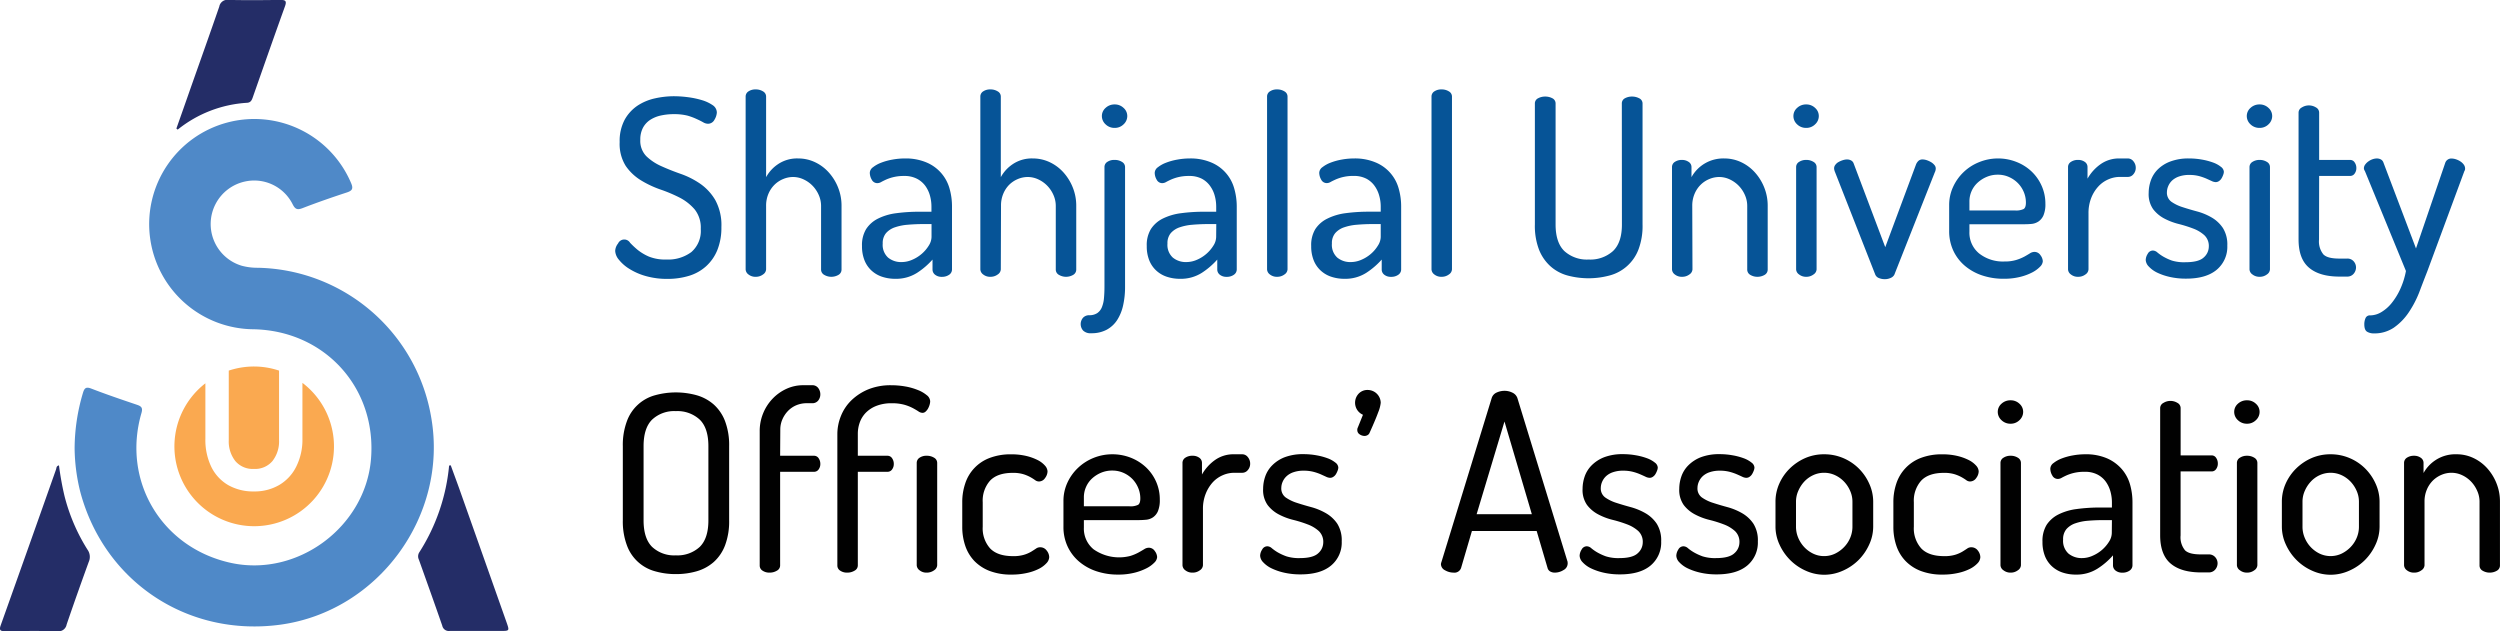 <svg id="Layer_1" data-name="Layer 1" xmlns="http://www.w3.org/2000/svg" viewBox="0 0 609.48 153.85"><path d="M-4.42,452.14a47.85,47.85,0,0,1,2.05-13.6c.35-1.16.78-1.47,2-1,3.68,1.42,7.41,2.69,11.15,3.95,1.09.37,1.46.76,1.1,2-4.85,16.65,5,33,22,36.59,16.11,3.38,32.49-8.77,33.94-25.19,1.53-17.41-11.19-31.51-28.71-31.81A25.63,25.63,0,1,1,63,387.48c.56,1.33.26,1.82-1.05,2.25-3.64,1.19-7.26,2.45-10.83,3.83-1.3.5-1.8.22-2.41-1a10.48,10.48,0,0,0-11.49-5.52,10.61,10.61,0,0,0-.92,20.55,14.72,14.72,0,0,0,4,.5,43.76,43.76,0,0,1,42.25,36.68c4.06,23.8-12.89,47-36.73,50.32-22.6,3.11-43-10.4-48.86-32.37A45.47,45.47,0,0,1-4.42,452.14Z" transform="translate(22.61 -342.81)" style="fill:#4f89c8"/><path d="M87.28,456.25c.66,1.83,1.34,3.65,2,5.48q5.8,16.38,11.6,32.79c.74,2.11.74,2.11-1.49,2.11-4.11,0-8.23,0-12.34,0a1.63,1.63,0,0,1-1.84-1.28c-1.86-5.37-3.78-10.72-5.69-16.08a1.84,1.84,0,0,1,.06-1.76,47.48,47.48,0,0,0,7.3-21.2Z" transform="translate(22.61 -342.81)" style="fill:#242d67"/><path d="M-8.23,456.27a70.75,70.75,0,0,0,1.33,7.4,45.41,45.41,0,0,0,5.62,13.14,3,3,0,0,1,.3,3c-1.84,5.07-3.65,10.16-5.39,15.27a2,2,0,0,1-2.32,1.61c-4.22-.09-8.44-.06-12.67,0-1.13,0-1.52-.21-1.08-1.43q6.78-19,13.49-38C-8.83,456.87-8.88,456.4-8.23,456.27Z" transform="translate(22.61 -342.81)" style="fill:#242d67"/><path d="M20.39,374.15q1.77-5,3.52-10c2.32-6.58,4.67-13.15,6.94-19.74a2,2,0,0,1,2.3-1.62c4.16.09,8.33.06,12.5,0,1.26,0,1.72.16,1.21,1.57-2.67,7.41-5.27,14.85-7.88,22.28-.24.68-.53,1.18-1.37,1.23a29.82,29.82,0,0,0-16.9,6.54Z" transform="translate(22.61 -342.81)" style="fill:#242d67"/><path d="M33.16,450.11a7.77,7.77,0,0,0,1.59,5.09,5.56,5.56,0,0,0,4.54,1.93,5.54,5.54,0,0,0,4.53-1.93,7.77,7.77,0,0,0,1.6-5.09V433.16a19.33,19.33,0,0,0-6.06-1,19.55,19.55,0,0,0-6.2,1Z" transform="translate(22.61 -342.81)" style="fill:#faa950"/><path d="M51.12,436.15v13.62a14.66,14.66,0,0,1-1.45,6.68A10.67,10.67,0,0,1,45.54,461a11.83,11.83,0,0,1-6.25,1.62,12.31,12.31,0,0,1-6.24-1.53,10.43,10.43,0,0,1-4.13-4.43,15.08,15.08,0,0,1-1.46-6.85V436.26a19.45,19.45,0,1,0,23.66-.11Z" transform="translate(22.61 -342.81)" style="fill:#faa950"/><path d="M139.88,406.08a9.45,9.45,0,0,0,6.07-1.83,6.8,6.8,0,0,0,2.28-5.62,7.12,7.12,0,0,0-1.47-4.75,12.16,12.16,0,0,0-3.67-2.89,36.29,36.29,0,0,0-4.75-2,24.61,24.61,0,0,1-4.74-2.25,12.22,12.22,0,0,1-3.67-3.49,10.08,10.08,0,0,1-1.47-5.8,11,11,0,0,1,1.23-5.47,9.93,9.93,0,0,1,3.15-3.43,12.7,12.7,0,0,1,4.27-1.77,21.48,21.48,0,0,1,4.57-.51,26.86,26.86,0,0,1,3.46.24,20.66,20.66,0,0,1,3.39.72,9.24,9.24,0,0,1,2.62,1.23,2.18,2.18,0,0,1,1,1.78,3.74,3.74,0,0,1-.57,1.74,1.77,1.77,0,0,1-1.6,1,2.38,2.38,0,0,1-1.17-.36q-.63-.36-1.56-.78A15,15,0,0,0,145,371a13.27,13.27,0,0,0-3.34-.36,14.52,14.52,0,0,0-3.16.33,7.86,7.86,0,0,0-2.58,1.05,5.28,5.28,0,0,0-1.77,1.92,6.1,6.1,0,0,0-.66,2.95,5.33,5.33,0,0,0,1.47,4,12.56,12.56,0,0,0,3.66,2.43q2.21,1,4.75,1.89a20.22,20.22,0,0,1,4.75,2.41,12.6,12.6,0,0,1,3.67,4,12.75,12.75,0,0,1,1.47,6.56,14.59,14.59,0,0,1-1,5.62,10.77,10.77,0,0,1-2.74,3.93,10.93,10.93,0,0,1-4.14,2.32,17.75,17.75,0,0,1-5.29.75,18.77,18.77,0,0,1-5.26-.69,15.18,15.18,0,0,1-4-1.75,9.83,9.83,0,0,1-2.55-2.22,3.65,3.65,0,0,1-.91-2.13,3.06,3.06,0,0,1,.7-1.84A1.66,1.66,0,0,1,131,402a20.83,20.83,0,0,0,1.8,1.69,11.92,11.92,0,0,0,2.8,1.68A10.68,10.68,0,0,0,139.88,406.08Z" transform="translate(22.61 -342.81)" style="fill:#065497"/><path d="M164.16,408.48a1.58,1.58,0,0,1-.75,1.24,2.89,2.89,0,0,1-1.78.57,2.69,2.69,0,0,1-1.77-.57,1.61,1.61,0,0,1-.69-1.24V366.35a1.47,1.47,0,0,1,.69-1.26,3,3,0,0,1,1.77-.48,3.27,3.27,0,0,1,1.78.48,1.44,1.44,0,0,1,.75,1.26V386a9,9,0,0,1,2.88-3.15,8.3,8.3,0,0,1,4.93-1.41,9.54,9.54,0,0,1,4.09.9,10.51,10.51,0,0,1,3.36,2.49,12.18,12.18,0,0,1,2.29,3.7,11.86,11.86,0,0,1,.84,4.45v15.5a1.48,1.48,0,0,1-.78,1.36,3.43,3.43,0,0,1-1.75.45,3.36,3.36,0,0,1-1.65-.45,1.47,1.47,0,0,1-.81-1.36V393a6.54,6.54,0,0,0-.54-2.59,7.68,7.68,0,0,0-1.47-2.25,7.3,7.3,0,0,0-2.2-1.59,6.08,6.08,0,0,0-2.64-.61,6.21,6.21,0,0,0-2.37.49,6.53,6.53,0,0,0-2.11,1.38,6.79,6.79,0,0,0-1.5,2.22,7.39,7.39,0,0,0-.57,3Z" transform="translate(22.61 -342.81)" style="fill:#065497"/><path d="M198,381.44a12.92,12.92,0,0,1,5.32,1,9.71,9.71,0,0,1,5.56,6.34,15.72,15.72,0,0,1,.6,4.33v15.38a1.55,1.55,0,0,1-.69,1.3,3,3,0,0,1-1.78.51,2.54,2.54,0,0,1-1.65-.51,1.6,1.6,0,0,1-.63-1.3v-2.4a18.1,18.1,0,0,1-3.79,3.25,9.5,9.5,0,0,1-5.29,1.44,10.09,10.09,0,0,1-3.15-.48,7.09,7.09,0,0,1-2.59-1.48,6.81,6.81,0,0,1-1.74-2.49,9.12,9.12,0,0,1-.63-3.55,7.49,7.49,0,0,1,1-4.11,7.3,7.3,0,0,1,2.89-2.56,13.8,13.8,0,0,1,4.44-1.32,41.69,41.69,0,0,1,5.71-.36h2.89v-1.26a10.07,10.07,0,0,0-.36-2.65,7.38,7.38,0,0,0-1.14-2.4,5.9,5.9,0,0,0-2.05-1.74,6.52,6.52,0,0,0-3.06-.67,10.56,10.56,0,0,0-4.45.88q-.72.33-1.2.6a1.88,1.88,0,0,1-.9.27,1.51,1.51,0,0,1-1.39-.84,3.4,3.4,0,0,1-.48-1.69,1.76,1.76,0,0,1,.78-1.35,7.64,7.64,0,0,1,2-1.11,14.64,14.64,0,0,1,2.73-.75A16.93,16.93,0,0,1,198,381.44Zm6.49,16h-2.11c-1.28,0-2.51.06-3.69.16a12.56,12.56,0,0,0-3.13.63,5,5,0,0,0-2.16,1.41,3.75,3.75,0,0,0-.81,2.55,4.17,4.17,0,0,0,1.32,3.43,5,5,0,0,0,3.31,1.08,6.48,6.48,0,0,0,2.58-.57,8.75,8.75,0,0,0,2.34-1.47,8.55,8.55,0,0,0,1.69-2,4,4,0,0,0,.66-2.1Z" transform="translate(22.61 -342.81)" style="fill:#065497"/><path d="M221.38,408.48a1.58,1.58,0,0,1-.75,1.24,2.89,2.89,0,0,1-1.78.57,2.69,2.69,0,0,1-1.77-.57,1.61,1.61,0,0,1-.69-1.24V366.35a1.47,1.47,0,0,1,.69-1.26,3,3,0,0,1,1.77-.48,3.27,3.27,0,0,1,1.78.48,1.44,1.44,0,0,1,.75,1.26V386a9,9,0,0,1,2.88-3.15,8.3,8.3,0,0,1,4.93-1.41,9.57,9.57,0,0,1,4.09.9,10.51,10.51,0,0,1,3.36,2.49,12.38,12.38,0,0,1,2.29,3.7,11.86,11.86,0,0,1,.84,4.45v15.5a1.48,1.48,0,0,1-.78,1.36,3.46,3.46,0,0,1-1.75.45,3.36,3.36,0,0,1-1.65-.45,1.47,1.47,0,0,1-.81-1.36V393a6.54,6.54,0,0,0-.54-2.59,7.68,7.68,0,0,0-1.47-2.25,7.3,7.3,0,0,0-2.2-1.59,6.08,6.08,0,0,0-2.64-.61,6.3,6.3,0,0,0-2.38.49,6.6,6.6,0,0,0-2.1,1.38A6.79,6.79,0,0,0,222,390a7.39,7.39,0,0,0-.57,3Z" transform="translate(22.61 -342.81)" style="fill:#065497"/><path d="M249.15,381.8a3.21,3.21,0,0,1,1.77.48,1.44,1.44,0,0,1,.75,1.26v29.15a20.43,20.43,0,0,1-.48,4.6,11,11,0,0,1-1.47,3.58,7,7,0,0,1-2.56,2.34,7.74,7.74,0,0,1-3.72.84,2.56,2.56,0,0,1-2-.66,2.38,2.38,0,0,1,0-3.13,2,2,0,0,1,1.44-.6,3.53,3.53,0,0,0,2-.51,3.17,3.17,0,0,0,1.14-1.44,7.56,7.56,0,0,0,.51-2.22c.08-.87.12-1.8.12-2.8V383.54a1.47,1.47,0,0,1,.69-1.26A3,3,0,0,1,249.15,381.8Zm0-13.53a3.06,3.06,0,0,1,2.16.85,2.62,2.62,0,0,1,.9,2,2.72,2.72,0,0,1-.9,2,3,3,0,0,1-2.16.87,3.08,3.08,0,0,1-2.23-.87,2.72,2.72,0,0,1-.9-2,2.62,2.62,0,0,1,.9-2A3.15,3.15,0,0,1,249.15,368.27Z" transform="translate(22.61 -342.81)" style="fill:#065497"/><path d="M267.42,381.44a12.84,12.84,0,0,1,5.31,1,9.64,9.64,0,0,1,5.56,6.34,15.73,15.73,0,0,1,.61,4.33v15.38a1.56,1.56,0,0,1-.7,1.3,2.9,2.9,0,0,1-1.77.51,2.54,2.54,0,0,1-1.65-.51,1.6,1.6,0,0,1-.63-1.3v-2.4a18.35,18.35,0,0,1-3.79,3.25,9.5,9.5,0,0,1-5.29,1.44,10.09,10.09,0,0,1-3.15-.48,7,7,0,0,1-2.59-1.48,6.81,6.81,0,0,1-1.74-2.49,9.12,9.12,0,0,1-.63-3.55,7.49,7.49,0,0,1,1-4.11,7.34,7.34,0,0,1,2.88-2.56,13.94,13.94,0,0,1,4.45-1.32,41.58,41.58,0,0,1,5.71-.36h2.89v-1.26a10.07,10.07,0,0,0-.36-2.65,7.2,7.2,0,0,0-1.15-2.4,5.77,5.77,0,0,0-2-1.74,6.52,6.52,0,0,0-3.06-.67,10.56,10.56,0,0,0-4.45.88q-.72.33-1.2.6a1.92,1.92,0,0,1-.91.27,1.51,1.51,0,0,1-1.38-.84,3.4,3.4,0,0,1-.48-1.69,1.76,1.76,0,0,1,.78-1.35,7.48,7.48,0,0,1,2-1.11,14.64,14.64,0,0,1,2.73-.75A16.93,16.93,0,0,1,267.42,381.44Zm6.49,16H271.8c-1.28,0-2.51.06-3.69.16a12.46,12.46,0,0,0-3.13.63,5,5,0,0,0-2.16,1.41,3.75,3.75,0,0,0-.81,2.55,4.17,4.17,0,0,0,1.32,3.43,5,5,0,0,0,3.3,1.08,6.49,6.49,0,0,0,2.59-.57,8.82,8.82,0,0,0,4-3.46,4,4,0,0,0,.66-2.1Z" transform="translate(22.61 -342.81)" style="fill:#065497"/><path d="M288.75,364.61a3.27,3.27,0,0,1,1.78.48,1.44,1.44,0,0,1,.75,1.26v42.13a1.58,1.58,0,0,1-.75,1.24,2.89,2.89,0,0,1-1.78.57,2.69,2.69,0,0,1-1.77-.57,1.61,1.61,0,0,1-.69-1.24V366.35a1.47,1.47,0,0,1,.69-1.26A3,3,0,0,1,288.75,364.61Z" transform="translate(22.61 -342.81)" style="fill:#065497"/><path d="M307.5,381.44a12.86,12.86,0,0,1,5.32,1,9.64,9.64,0,0,1,5.56,6.34,15.72,15.72,0,0,1,.6,4.33v15.38a1.55,1.55,0,0,1-.69,1.3,2.9,2.9,0,0,1-1.77.51,2.54,2.54,0,0,1-1.65-.51,1.6,1.6,0,0,1-.63-1.3v-2.4a18.35,18.35,0,0,1-3.79,3.25,9.5,9.5,0,0,1-5.29,1.44,10.09,10.09,0,0,1-3.15-.48,7,7,0,0,1-2.59-1.48,6.81,6.81,0,0,1-1.74-2.49,9.12,9.12,0,0,1-.63-3.55,7.49,7.49,0,0,1,1-4.11A7.34,7.34,0,0,1,301,396.1a13.94,13.94,0,0,1,4.45-1.32,41.58,41.58,0,0,1,5.71-.36H314v-1.26a9.68,9.68,0,0,0-.37-2.65,7.38,7.38,0,0,0-1.14-2.4,5.77,5.77,0,0,0-2-1.74,6.54,6.54,0,0,0-3.07-.67,10.56,10.56,0,0,0-4.44.88c-.48.22-.89.42-1.21.6a1.85,1.85,0,0,1-.9.27,1.51,1.51,0,0,1-1.38-.84,3.4,3.4,0,0,1-.48-1.69,1.76,1.76,0,0,1,.78-1.35,7.48,7.48,0,0,1,2-1.11,14.64,14.64,0,0,1,2.73-.75A16.9,16.9,0,0,1,307.5,381.44Zm6.5,16h-2.11c-1.28,0-2.51.06-3.69.16a12.46,12.46,0,0,0-3.13.63,5,5,0,0,0-2.16,1.41,3.75,3.75,0,0,0-.81,2.55,4.17,4.17,0,0,0,1.32,3.43,5,5,0,0,0,3.3,1.08,6.53,6.53,0,0,0,2.59-.57,8.75,8.75,0,0,0,2.34-1.47,8.51,8.51,0,0,0,1.68-2,4,4,0,0,0,.67-2.1Z" transform="translate(22.61 -342.81)" style="fill:#065497"/><path d="M328.84,364.61a3.27,3.27,0,0,1,1.78.48,1.44,1.44,0,0,1,.75,1.26v42.13a1.58,1.58,0,0,1-.75,1.24,2.89,2.89,0,0,1-1.78.57,2.69,2.69,0,0,1-1.77-.57,1.61,1.61,0,0,1-.69-1.24V366.35a1.47,1.47,0,0,1,.69-1.26A3,3,0,0,1,328.84,364.61Z" transform="translate(22.61 -342.81)" style="fill:#065497"/><path d="M372.78,368.09a1.41,1.41,0,0,1,.75-1.32,3.56,3.56,0,0,1,1.77-.42,3.66,3.66,0,0,1,1.71.42,1.4,1.4,0,0,1,.82,1.32v29.45a16.19,16.19,0,0,1-1,6.11,10.34,10.34,0,0,1-7,6.31,19.71,19.71,0,0,1-10.34,0,10.31,10.31,0,0,1-4.14-2.26,10.76,10.76,0,0,1-2.77-4.05,16.2,16.2,0,0,1-1-6.11V368.09a1.4,1.4,0,0,1,.78-1.32,3.61,3.61,0,0,1,1.74-.42,3.65,3.65,0,0,1,1.75.42,1.4,1.4,0,0,1,.78,1.32v29.45c0,2.93.71,5.08,2.13,6.47a8.15,8.15,0,0,0,5.92,2.07,8.24,8.24,0,0,0,5.95-2.07c1.45-1.39,2.17-3.54,2.17-6.47Z" transform="translate(22.61 -342.81)" style="fill:#065497"/><path d="M390,408.48a1.58,1.58,0,0,1-.75,1.24,2.87,2.87,0,0,1-1.78.57,2.69,2.69,0,0,1-1.77-.57,1.61,1.61,0,0,1-.69-1.24V383.54a1.47,1.47,0,0,1,.69-1.26,3,3,0,0,1,1.77-.48,2.77,2.77,0,0,1,1.6.48,1.47,1.47,0,0,1,.69,1.26V386a8.84,8.84,0,0,1,8-4.56,9.57,9.57,0,0,1,4.09.9,10.51,10.51,0,0,1,3.36,2.49,12.18,12.18,0,0,1,2.29,3.7,11.86,11.86,0,0,1,.84,4.45v15.5a1.48,1.48,0,0,1-.78,1.36,3.43,3.43,0,0,1-1.75.45,3.31,3.31,0,0,1-1.68-.45,1.48,1.48,0,0,1-.78-1.36V393a6.54,6.54,0,0,0-.54-2.59,7.68,7.68,0,0,0-1.47-2.25,7.42,7.42,0,0,0-2.2-1.59,6.08,6.08,0,0,0-2.64-.61,6.21,6.21,0,0,0-2.37.49,6.53,6.53,0,0,0-2.11,1.38,6.79,6.79,0,0,0-1.5,2.22,7.39,7.39,0,0,0-.57,3Z" transform="translate(22.61 -342.81)" style="fill:#065497"/><path d="M417.73,368.27a3.07,3.07,0,0,1,2.17.85,2.62,2.62,0,0,1,.9,2,2.72,2.72,0,0,1-.9,2,3,3,0,0,1-2.17.87,3.07,3.07,0,0,1-2.22-.87,2.72,2.72,0,0,1-.9-2,2.62,2.62,0,0,1,.9-2A3.14,3.14,0,0,1,417.73,368.27Zm0,13.53a3.22,3.22,0,0,1,1.78.48,1.44,1.44,0,0,1,.75,1.26v24.94a1.58,1.58,0,0,1-.75,1.24,2.85,2.85,0,0,1-1.78.57,2.72,2.72,0,0,1-1.74-.57,1.59,1.59,0,0,1-.72-1.24V383.54a1.46,1.46,0,0,1,.72-1.26A3.06,3.06,0,0,1,417.73,381.8Z" transform="translate(22.61 -342.81)" style="fill:#065497"/><path d="M424.77,384.8a3,3,0,0,1-.15-.42,1.9,1.9,0,0,1-.09-.54,1.37,1.37,0,0,1,.3-.84,2.37,2.37,0,0,1,.78-.69,5.53,5.53,0,0,1,1.05-.45,3.51,3.51,0,0,1,1-.18,2.07,2.07,0,0,1,1,.24,1.31,1.31,0,0,1,.63.72L437,403.07l7.51-20.19a2.58,2.58,0,0,1,.6-.87,1.46,1.46,0,0,1,1-.33,3.48,3.48,0,0,1,1,.18,5.53,5.53,0,0,1,1,.45,3.1,3.1,0,0,1,.84.69,1.3,1.3,0,0,1,.36.84,2.13,2.13,0,0,1-.24,1l-9.86,24.95a1.77,1.77,0,0,1-.9.78,3.3,3.3,0,0,1-1.38.3,3.71,3.71,0,0,1-1.47-.27,1.57,1.57,0,0,1-.88-.81Z" transform="translate(22.61 -342.81)" style="fill:#065497"/><path d="M464.49,381.44a12.08,12.08,0,0,1,4.39.81,11.38,11.38,0,0,1,3.7,2.28,10.9,10.9,0,0,1,2.52,3.52,10.59,10.59,0,0,1,.94,4.45,6.9,6.9,0,0,1-.46,2.79,3.51,3.51,0,0,1-1.2,1.5,3.7,3.7,0,0,1-1.71.61c-.64.06-1.3.08-2,.08H457.52v1.81a6.51,6.51,0,0,0,2.38,5.32,9.37,9.37,0,0,0,6.16,1.95,9.48,9.48,0,0,0,2.82-.36,11,11,0,0,0,2-.81q.81-.45,1.38-.81a2.08,2.08,0,0,1,1.11-.36,1.73,1.73,0,0,1,1.47.81,2.63,2.63,0,0,1,.57,1.47,2.06,2.06,0,0,1-.66,1.32,7.34,7.34,0,0,1-1.89,1.39,13.21,13.21,0,0,1-3,1.11,16,16,0,0,1-3.93.45,16.37,16.37,0,0,1-5.38-.84,12.74,12.74,0,0,1-4.21-2.38,10.8,10.8,0,0,1-2.76-3.66,11.26,11.26,0,0,1-1-4.78V392.8a10.51,10.51,0,0,1,.93-4.36,11.73,11.73,0,0,1,6.38-6.1A12.11,12.11,0,0,1,464.49,381.44Zm4.15,12.68a4.24,4.24,0,0,0,2.11-.36q.54-.36.54-1.56a6.61,6.61,0,0,0-.51-2.56,6.87,6.87,0,0,0-1.42-2.16,7,7,0,0,0-2.16-1.5,6.47,6.47,0,0,0-2.76-.58,6.74,6.74,0,0,0-2.68.52,7.53,7.53,0,0,0-2.19,1.38,6.18,6.18,0,0,0-2.05,4.66v2.16Z" transform="translate(22.61 -342.81)" style="fill:#065497"/><path d="M494.19,385.94a7,7,0,0,0-2.83.61,7.15,7.15,0,0,0-2.43,1.74,8.84,8.84,0,0,0-1.72,2.79,10,10,0,0,0-.66,3.7v13.7a1.58,1.58,0,0,1-.75,1.24,2.84,2.84,0,0,1-1.77.57,2.67,2.67,0,0,1-1.77-.57,1.6,1.6,0,0,1-.7-1.24V383.54a1.46,1.46,0,0,1,.7-1.26,3,3,0,0,1,1.77-.48,2.68,2.68,0,0,1,1.62.48,1.49,1.49,0,0,1,.66,1.26v2.83a10.72,10.72,0,0,1,3-3.4,7.75,7.75,0,0,1,4.84-1.53h2a1.7,1.7,0,0,1,1.35.69,2.42,2.42,0,0,1,.57,1.59,2.31,2.31,0,0,1-.57,1.56,1.7,1.7,0,0,1-1.35.66Z" transform="translate(22.61 -342.81)" style="fill:#065497"/><path d="M510.17,406.74c2.17,0,3.66-.39,4.48-1.17a3.54,3.54,0,0,0,1.23-2.62,3.59,3.59,0,0,0-1.08-2.79,8.51,8.51,0,0,0-2.7-1.62,31.63,31.63,0,0,0-3.55-1.12,15.54,15.54,0,0,1-3.55-1.35,8.3,8.3,0,0,1-2.7-2.28,6.36,6.36,0,0,1-1.08-3.94,9.27,9.27,0,0,1,.51-3,7.16,7.16,0,0,1,1.68-2.71,8.62,8.62,0,0,1,3.07-1.95,12.48,12.48,0,0,1,4.6-.75,17.75,17.75,0,0,1,3.09.27,15.79,15.79,0,0,1,2.74.72,6.62,6.62,0,0,1,1.92,1.05,1.64,1.64,0,0,1,.72,1.2,2.2,2.2,0,0,1-.15.72,5,5,0,0,1-.39.85,2.09,2.09,0,0,1-.63.69,1.4,1.4,0,0,1-.81.27,2.46,2.46,0,0,1-1-.27l-1.32-.6a13.39,13.39,0,0,0-1.77-.61,9.2,9.2,0,0,0-2.35-.27,7.35,7.35,0,0,0-2.55.39,4.75,4.75,0,0,0-1.68,1,4.1,4.1,0,0,0-.93,1.38,3.81,3.81,0,0,0-.3,1.41,2.72,2.72,0,0,0,1.08,2.35,9.92,9.92,0,0,0,2.73,1.32c1.1.36,2.29.71,3.55,1.05a14.53,14.53,0,0,1,3.54,1.47,8.29,8.29,0,0,1,2.74,2.56,7.53,7.53,0,0,1,1.08,4.29,7.27,7.27,0,0,1-2.58,5.89c-1.73,1.45-4.21,2.17-7.46,2.17a17.43,17.43,0,0,1-4-.42,14.3,14.3,0,0,1-3.13-1.08,6.89,6.89,0,0,1-2-1.48,2.43,2.43,0,0,1-.72-1.59,2.94,2.94,0,0,1,.48-1.47,1.43,1.43,0,0,1,1.26-.81,1.69,1.69,0,0,1,1.08.45,10.62,10.62,0,0,0,1.41,1,12.48,12.48,0,0,0,2.17,1A10.07,10.07,0,0,0,510.17,406.74Z" transform="translate(22.61 -342.81)" style="fill:#065497"/><path d="M528.27,368.27a3.06,3.06,0,0,1,2.16.85,2.62,2.62,0,0,1,.9,2,2.72,2.72,0,0,1-.9,2,3,3,0,0,1-2.16.87,3.08,3.08,0,0,1-2.23-.87,2.72,2.72,0,0,1-.9-2,2.62,2.62,0,0,1,.9-2A3.15,3.15,0,0,1,528.27,368.27Zm0,13.53a3.21,3.21,0,0,1,1.77.48,1.44,1.44,0,0,1,.75,1.26v24.94a1.58,1.58,0,0,1-.75,1.24,2.84,2.84,0,0,1-1.77.57,2.73,2.73,0,0,1-1.75-.57,1.59,1.59,0,0,1-.72-1.24V383.54a1.46,1.46,0,0,1,.72-1.26A3.08,3.08,0,0,1,528.27,381.8Z" transform="translate(22.61 -342.81)" style="fill:#065497"/><path d="M542.75,401.21a5,5,0,0,0,1.08,3.64c.72.7,2,1,3.91,1h1.86a2,2,0,0,1,1.59.66,2.24,2.24,0,0,1,.58,1.5,2.38,2.38,0,0,1-.58,1.54,2,2,0,0,1-1.59.69h-1.86c-3.25,0-5.72-.72-7.43-2.17s-2.55-3.74-2.55-6.91V370.26a1.43,1.43,0,0,1,.81-1.26,3.22,3.22,0,0,1,1.65-.49A3.27,3.27,0,0,1,542,369a1.44,1.44,0,0,1,.78,1.26V381.8h7.57a1.27,1.27,0,0,1,1.08.6,2.35,2.35,0,0,1,.42,1.38,2.21,2.21,0,0,1-.42,1.35,1.29,1.29,0,0,1-1.08.57h-7.57Z" transform="translate(22.61 -342.81)" style="fill:#065497"/><path d="M553.93,384.5a1.22,1.22,0,0,1-.24-.66,1.55,1.55,0,0,1,.33-.93,3.34,3.34,0,0,1,.81-.78,3.93,3.93,0,0,1,1-.51,3.51,3.51,0,0,1,1-.18,2.14,2.14,0,0,1,1,.24,1.35,1.35,0,0,1,.63.78l7.93,20.92,7.15-20.92a1.55,1.55,0,0,1,1.57-1,3.47,3.47,0,0,1,1,.18,4.44,4.44,0,0,1,1.08.51,3.15,3.15,0,0,1,.84.78,1.64,1.64,0,0,1,.33,1,1,1,0,0,1-.18.6L569.13,409q-1,2.54-2,5.2a25.25,25.25,0,0,1-2.58,4.87,14,14,0,0,1-3.55,3.61,8.37,8.37,0,0,1-4.87,1.41,3.08,3.08,0,0,1-1.68-.42q-.66-.42-.66-1.8a3.67,3.67,0,0,1,.3-1.51,1.13,1.13,0,0,1,1.14-.66,5.37,5.37,0,0,0,2.68-.78,9.45,9.45,0,0,0,2.52-2.19,15.88,15.88,0,0,0,2.1-3.4,18.88,18.88,0,0,0,1.41-4.45Z" transform="translate(22.61 -342.81)" style="fill:#065497"/><path d="M142.16,482.77a18.13,18.13,0,0,1-5.08-.69,10.1,10.1,0,0,1-6.85-6.31,16.58,16.58,0,0,1-1-6.1V451.58a16.55,16.55,0,0,1,1-6.1,10.1,10.1,0,0,1,6.85-6.31,19,19,0,0,1,10.16,0,10.81,10.81,0,0,1,4.15,2.25,10.45,10.45,0,0,1,2.76,4.06,16.55,16.55,0,0,1,1,6.1v18.09a16.58,16.58,0,0,1-1,6.1,10.45,10.45,0,0,1-2.76,4.06,10.81,10.81,0,0,1-4.15,2.25A18.13,18.13,0,0,1,142.16,482.77Zm7.93-31.19q0-4.4-2.1-6.46a8,8,0,0,0-5.83-2.08,7.86,7.86,0,0,0-5.8,2.08q-2.07,2.07-2.07,6.46v18.09c0,2.92.69,5.08,2.07,6.46a7.85,7.85,0,0,0,5.8,2.07,8,8,0,0,0,5.83-2.07c1.4-1.38,2.1-3.54,2.1-6.46Z" transform="translate(22.61 -342.81)" style="fill:#010101"/><path d="M167.58,453.92h8.24a1.32,1.32,0,0,1,1.14.6,2.38,2.38,0,0,1,.42,1.39,2.21,2.21,0,0,1-.42,1.35,1.34,1.34,0,0,1-1.14.57h-8.24v22.84a1.44,1.44,0,0,1-.78,1.26,3.36,3.36,0,0,1-1.8.48,2.92,2.92,0,0,1-1.71-.48,1.45,1.45,0,0,1-.69-1.26V448a11.39,11.39,0,0,1,3.15-8,11,11,0,0,1,3.4-2.41,9.77,9.77,0,0,1,4.08-.87h2.11a1.78,1.78,0,0,1,1.53.69,2.54,2.54,0,0,1,.51,1.54,2.39,2.39,0,0,1-.51,1.5,1.81,1.81,0,0,1-1.53.66h-1.27a6.53,6.53,0,0,0-2.58.51,6.13,6.13,0,0,0-2,1.38,6.92,6.92,0,0,0-1.36,2.05,6.16,6.16,0,0,0-.51,2.49Z" transform="translate(22.61 -342.81)" style="fill:#010101"/><path d="M194.81,441.12a10,10,0,0,0-3.82.66,7.36,7.36,0,0,0-2.58,1.71,6.59,6.59,0,0,0-1.44,2.38,8.14,8.14,0,0,0-.45,2.64v5.41h7.21a1.32,1.32,0,0,1,1.14.6,2.38,2.38,0,0,1,.42,1.39,2.21,2.21,0,0,1-.42,1.35,1.34,1.34,0,0,1-1.14.57h-7.21v22.84a1.45,1.45,0,0,1-.79,1.26,3.36,3.36,0,0,1-1.8.48,2.92,2.92,0,0,1-1.71-.48,1.47,1.47,0,0,1-.69-1.26v-32a11.78,11.78,0,0,1,.87-4.44,11,11,0,0,1,2.55-3.82,13.17,13.17,0,0,1,4.12-2.68,14.41,14.41,0,0,1,5.62-1,19.61,19.61,0,0,1,3.43.3,14.82,14.82,0,0,1,3,.85,7.79,7.79,0,0,1,2.19,1.26,2,2,0,0,1,.85,1.5,3.37,3.37,0,0,1-.12.78,4.62,4.62,0,0,1-.37.93,2.9,2.9,0,0,1-.6.78,1.13,1.13,0,0,1-.78.33,1.86,1.86,0,0,1-1-.36q-.54-.36-1.38-.81a10.9,10.9,0,0,0-2.07-.81A11.06,11.06,0,0,0,194.81,441.12Zm8.47,12.8a3.34,3.34,0,0,1,1.84.48,1.46,1.46,0,0,1,.75,1.27v24.94a1.58,1.58,0,0,1-.75,1.23,3,3,0,0,1-1.84.57,2.6,2.6,0,0,1-1.71-.57,1.61,1.61,0,0,1-.69-1.23V455.67a1.49,1.49,0,0,1,.69-1.27A2.92,2.92,0,0,1,203.28,453.92Z" transform="translate(22.61 -342.81)" style="fill:#010101"/><path d="M224,482.89a14.5,14.5,0,0,1-5.38-.9,10.38,10.38,0,0,1-3.73-2.46,10,10,0,0,1-2.19-3.7,14.26,14.26,0,0,1-.72-4.6v-6a14.16,14.16,0,0,1,.72-4.54,9.91,9.91,0,0,1,5.92-6.22,14.31,14.31,0,0,1,5.32-.9,15.54,15.54,0,0,1,3.61.39,12.58,12.58,0,0,1,2.79,1,5.89,5.89,0,0,1,1.8,1.36,2.26,2.26,0,0,1,.63,1.41,2.81,2.81,0,0,1-.6,1.62,1.79,1.79,0,0,1-1.5.84,1.55,1.55,0,0,1-.93-.33,11.66,11.66,0,0,0-1.14-.72,9.36,9.36,0,0,0-1.71-.72,8.63,8.63,0,0,0-2.59-.33q-3.73,0-5.53,1.89a7.35,7.35,0,0,0-1.8,5.26v6a7.31,7.31,0,0,0,1.8,5.26c1.2,1.26,3.07,1.89,5.59,1.89a8.75,8.75,0,0,0,2.67-.33,7.84,7.84,0,0,0,1.75-.75q.69-.42,1.17-.75a1.69,1.69,0,0,1,1-.33,1.91,1.91,0,0,1,1.62.81,2.65,2.65,0,0,1,.61,1.59,2.28,2.28,0,0,1-.67,1.48,6.43,6.43,0,0,1-1.86,1.38,12.08,12.08,0,0,1-2.88,1A16.62,16.62,0,0,1,224,482.89Z" transform="translate(22.61 -342.81)" style="fill:#010101"/><path d="M248.6,453.56a12.12,12.12,0,0,1,4.39.81,11.62,11.62,0,0,1,3.7,2.29,10.86,10.86,0,0,1,2.52,3.51,10.65,10.65,0,0,1,.93,4.45,7,7,0,0,1-.45,2.8,3.51,3.51,0,0,1-1.2,1.5,3.58,3.58,0,0,1-1.71.6c-.64.06-1.31.09-2,.09H241.63v1.8a6.52,6.52,0,0,0,2.37,5.32,10.84,10.84,0,0,0,9,1.6,11.33,11.33,0,0,0,1.95-.82c.54-.3,1-.57,1.39-.81a2.08,2.08,0,0,1,1.11-.36,1.73,1.73,0,0,1,1.47.81,2.63,2.63,0,0,1,.57,1.47,2.06,2.06,0,0,1-.66,1.33,7.11,7.11,0,0,1-1.89,1.38,13.58,13.58,0,0,1-3,1.11,16,16,0,0,1-3.94.45,16.45,16.45,0,0,1-5.38-.84,12.68,12.68,0,0,1-4.2-2.37,10.87,10.87,0,0,1-2.77-3.67,11.2,11.2,0,0,1-1-4.78v-6.31a10.58,10.58,0,0,1,.93-4.36,11.61,11.61,0,0,1,2.56-3.63,12,12,0,0,1,3.81-2.47A12.2,12.2,0,0,1,248.6,453.56Zm4.15,12.68a4.17,4.17,0,0,0,2.1-.36q.54-.36.54-1.56a6.6,6.6,0,0,0-.51-2.55,6.89,6.89,0,0,0-1.41-2.17,7,7,0,0,0-2.16-1.5,6.66,6.66,0,0,0-2.77-.57,6.9,6.9,0,0,0-2.67.51,7.58,7.58,0,0,0-2.2,1.38,6.13,6.13,0,0,0-1.5,2.08,6.21,6.21,0,0,0-.54,2.58v2.16Z" transform="translate(22.61 -342.81)" style="fill:#010101"/><path d="M278.29,458.07a7,7,0,0,0-2.82.6,7.19,7.19,0,0,0-2.44,1.74,9.17,9.17,0,0,0-1.71,2.8,9.87,9.87,0,0,0-.66,3.7v13.7a1.58,1.58,0,0,1-.75,1.23,2.84,2.84,0,0,1-1.77.57,2.7,2.7,0,0,1-1.78-.57,1.61,1.61,0,0,1-.69-1.23V455.67a1.49,1.49,0,0,1,.69-1.27,3,3,0,0,1,1.78-.48,2.68,2.68,0,0,1,1.62.48,1.51,1.51,0,0,1,.66,1.27v2.82a10.94,10.94,0,0,1,3-3.4,7.74,7.74,0,0,1,4.83-1.53h2a1.7,1.7,0,0,1,1.35.69,2.45,2.45,0,0,1,.57,1.6,2.31,2.31,0,0,1-.57,1.56,1.73,1.73,0,0,1-1.35.66Z" transform="translate(22.61 -342.81)" style="fill:#010101"/><path d="M294.28,478.87c2.16,0,3.66-.4,4.48-1.18a3.54,3.54,0,0,0,1.23-2.61,3.63,3.63,0,0,0-1.08-2.8,8.45,8.45,0,0,0-2.71-1.62,29.55,29.55,0,0,0-3.54-1.11,15.36,15.36,0,0,1-3.55-1.35,8.21,8.21,0,0,1-2.7-2.29,6.33,6.33,0,0,1-1.08-3.93,9.33,9.33,0,0,1,.51-3,7.12,7.12,0,0,1,1.68-2.7,8.68,8.68,0,0,1,3.06-2,12.56,12.56,0,0,1,4.6-.75,17.86,17.86,0,0,1,3.1.27,15.43,15.43,0,0,1,2.73.72,6.69,6.69,0,0,1,1.93,1.06,1.64,1.64,0,0,1,.72,1.2,2.2,2.2,0,0,1-.15.72,5.26,5.26,0,0,1-.39.84,2,2,0,0,1-.64.69,1.4,1.4,0,0,1-.81.27,2.38,2.38,0,0,1-1-.27l-1.32-.6a12.14,12.14,0,0,0-1.77-.6,9.31,9.31,0,0,0-2.35-.27,7.35,7.35,0,0,0-2.55.39,4.6,4.6,0,0,0-1.68,1,4,4,0,0,0-.94,1.38,3.86,3.86,0,0,0-.3,1.42,2.7,2.7,0,0,0,1.08,2.34,10.13,10.13,0,0,0,2.74,1.32c1.1.36,2.28.71,3.55,1.05a15,15,0,0,1,3.54,1.48,8.35,8.35,0,0,1,2.74,2.55,7.56,7.56,0,0,1,1.08,4.3,7.26,7.26,0,0,1-2.59,5.89q-2.58,2.16-7.45,2.16a17.59,17.59,0,0,1-4-.42,14.2,14.2,0,0,1-3.12-1.08,6.71,6.71,0,0,1-2-1.47,2.45,2.45,0,0,1-.73-1.59,2.87,2.87,0,0,1,.49-1.48,1.43,1.43,0,0,1,1.26-.81,1.69,1.69,0,0,1,1.08.45,10.62,10.62,0,0,0,1.41,1,12.87,12.87,0,0,0,2.17,1A10.07,10.07,0,0,0,294.28,478.87Z" transform="translate(22.61 -342.81)" style="fill:#010101"/><path d="M310.87,437.88A3.19,3.19,0,0,1,314,441a8.29,8.29,0,0,1-.61,2.31q-.6,1.67-2.1,5a1.14,1.14,0,0,1-.54.6,1.49,1.49,0,0,1-.66.18,2.14,2.14,0,0,1-1.23-.39,1.21,1.21,0,0,1-.57-1.05,1.12,1.12,0,0,1,.12-.6l1.26-3.12a3.2,3.2,0,0,1-1.38-1.15,3.23,3.23,0,0,1,.33-4A2.94,2.94,0,0,1,310.87,437.88Z" transform="translate(22.61 -342.81)" style="fill:#010101"/><path d="M331.73,482.41a4.16,4.16,0,0,1-2.05-.57,1.71,1.71,0,0,1-1-1.53,2,2,0,0,1,.12-.48l12.26-40a2.17,2.17,0,0,1,1.2-1.32,4.56,4.56,0,0,1,1.93-.42,4.24,4.24,0,0,1,1.92.45,2.29,2.29,0,0,1,1.2,1.29l12.26,40a.66.66,0,0,0,0,.21.65.65,0,0,1,0,.21,1.82,1.82,0,0,1-1,1.53,4,4,0,0,1-2.1.63,2.29,2.29,0,0,1-1.14-.27,1.41,1.41,0,0,1-.66-.87l-2.65-9H336.23l-2.64,9A1.71,1.71,0,0,1,331.73,482.41Zm19.11-14.24-6.67-22.6-6.79,22.6Z" transform="translate(22.61 -342.81)" style="fill:#010101"/><path d="M372.18,478.87c2.16,0,3.65-.4,4.47-1.18a3.54,3.54,0,0,0,1.23-2.61,3.6,3.6,0,0,0-1.08-2.8,8.51,8.51,0,0,0-2.7-1.62,29.72,29.72,0,0,0-3.55-1.11A15.28,15.28,0,0,1,367,468.2a8.24,8.24,0,0,1-2.71-2.29,6.33,6.33,0,0,1-1.08-3.93,9.33,9.33,0,0,1,.51-3,7.12,7.12,0,0,1,1.68-2.7,8.82,8.82,0,0,1,3.07-2,12.48,12.48,0,0,1,4.6-.75,17.75,17.75,0,0,1,3.09.27,15.32,15.32,0,0,1,2.74.72,6.62,6.62,0,0,1,1.92,1.06,1.64,1.64,0,0,1,.72,1.2,2.2,2.2,0,0,1-.15.72,5.26,5.26,0,0,1-.39.84,2.09,2.09,0,0,1-.63.69,1.4,1.4,0,0,1-.81.27,2.38,2.38,0,0,1-1-.27c-.38-.18-.82-.38-1.33-.6a12.14,12.14,0,0,0-1.77-.6,9.18,9.18,0,0,0-2.34-.27,7.37,7.37,0,0,0-2.56.39,4.6,4.6,0,0,0-1.68,1,4.1,4.1,0,0,0-.93,1.38,3.86,3.86,0,0,0-.3,1.42,2.7,2.7,0,0,0,1.08,2.34,9.92,9.92,0,0,0,2.73,1.32c1.11.36,2.29.71,3.55,1.05a15.21,15.21,0,0,1,3.55,1.48,8.32,8.32,0,0,1,2.73,2.55,7.56,7.56,0,0,1,1.08,4.3,7.28,7.28,0,0,1-2.58,5.89c-1.72,1.44-4.21,2.16-7.45,2.16a17.46,17.46,0,0,1-4-.42,14.3,14.3,0,0,1-3.13-1.08,6.71,6.71,0,0,1-2-1.47,2.43,2.43,0,0,1-.72-1.59,3,3,0,0,1,.48-1.48,1.43,1.43,0,0,1,1.26-.81,1.69,1.69,0,0,1,1.08.45,10.16,10.16,0,0,0,1.42,1,13.1,13.1,0,0,0,2.16,1A10.09,10.09,0,0,0,372.18,478.87Z" transform="translate(22.61 -342.81)" style="fill:#010101"/><path d="M395.74,478.87c2.16,0,3.65-.4,4.47-1.18a3.51,3.51,0,0,0,1.24-2.61,3.6,3.6,0,0,0-1.09-2.8,8.51,8.51,0,0,0-2.7-1.62,29.72,29.72,0,0,0-3.55-1.11,15.28,15.28,0,0,1-3.54-1.35,8.24,8.24,0,0,1-2.71-2.29,6.33,6.33,0,0,1-1.08-3.93,9.33,9.33,0,0,1,.51-3,7.12,7.12,0,0,1,1.68-2.7,8.82,8.82,0,0,1,3.07-2,12.48,12.48,0,0,1,4.6-.75,17.75,17.75,0,0,1,3.09.27,15.32,15.32,0,0,1,2.74.72,6.62,6.62,0,0,1,1.92,1.06,1.64,1.64,0,0,1,.72,1.2,2.2,2.2,0,0,1-.15.72,5.26,5.26,0,0,1-.39.84,2.09,2.09,0,0,1-.63.69,1.4,1.4,0,0,1-.81.27,2.38,2.38,0,0,1-1-.27c-.38-.18-.82-.38-1.33-.6a12.14,12.14,0,0,0-1.77-.6,9.18,9.18,0,0,0-2.34-.27,7.41,7.41,0,0,0-2.56.39,4.6,4.6,0,0,0-1.68,1,4.1,4.1,0,0,0-.93,1.38,3.86,3.86,0,0,0-.3,1.42,2.7,2.7,0,0,0,1.08,2.34,9.92,9.92,0,0,0,2.73,1.32c1.11.36,2.29.71,3.55,1.05a15,15,0,0,1,3.55,1.48,8.32,8.32,0,0,1,2.73,2.55,7.56,7.56,0,0,1,1.08,4.3,7.28,7.28,0,0,1-2.58,5.89c-1.72,1.44-4.21,2.16-7.45,2.16a17.46,17.46,0,0,1-4-.42,14.49,14.49,0,0,1-3.13-1.08,6.71,6.71,0,0,1-2-1.47,2.43,2.43,0,0,1-.72-1.59,3,3,0,0,1,.48-1.48,1.43,1.43,0,0,1,1.26-.81,1.69,1.69,0,0,1,1.08.45,10.16,10.16,0,0,0,1.42,1,13.1,13.1,0,0,0,2.16,1A10.09,10.09,0,0,0,395.74,478.87Z" transform="translate(22.61 -342.81)" style="fill:#010101"/><path d="M422.12,453.56a11.79,11.79,0,0,1,4.57.9,12,12,0,0,1,3.79,2.5,12.27,12.27,0,0,1,2.58,3.69,10.63,10.63,0,0,1,1,4.45v6.13a10.43,10.43,0,0,1-1,4.39,12.84,12.84,0,0,1-2.58,3.73,12.6,12.6,0,0,1-3.79,2.58,11.15,11.15,0,0,1-4.57,1,11,11,0,0,1-4.54-1,12.54,12.54,0,0,1-3.75-2.58,12.87,12.87,0,0,1-2.59-3.73,10.43,10.43,0,0,1-1-4.39V465.1a10.78,10.78,0,0,1,.93-4.39,11.87,11.87,0,0,1,2.56-3.69,12.58,12.58,0,0,1,3.75-2.53A11.43,11.43,0,0,1,422.12,453.56ZM429,465.1a6.49,6.49,0,0,0-.54-2.58,7.72,7.72,0,0,0-1.47-2.26,7.25,7.25,0,0,0-2.19-1.59,6.28,6.28,0,0,0-2.71-.6,6.2,6.2,0,0,0-2.7.6,6.93,6.93,0,0,0-2.17,1.59,8.06,8.06,0,0,0-1.44,2.26,6.49,6.49,0,0,0-.54,2.58v6.13a6.9,6.9,0,0,0,.54,2.68,7.57,7.57,0,0,0,1.47,2.28,7.29,7.29,0,0,0,2.17,1.59,6,6,0,0,0,2.67.6,6.08,6.08,0,0,0,2.68-.6,7.78,7.78,0,0,0,2.19-1.59,7.29,7.29,0,0,0,1.5-2.28,6.9,6.9,0,0,0,.54-2.68Z" transform="translate(22.61 -342.81)" style="fill:#010101"/><path d="M451,482.89a14.5,14.5,0,0,1-5.38-.9,10.25,10.25,0,0,1-3.72-2.46,9.88,9.88,0,0,1-2.2-3.7,14.26,14.26,0,0,1-.72-4.6v-6a14.16,14.16,0,0,1,.72-4.54,10,10,0,0,1,5.92-6.22,14.31,14.31,0,0,1,5.32-.9,15.48,15.48,0,0,1,3.61.39,12.58,12.58,0,0,1,2.79,1,6.07,6.07,0,0,1,1.81,1.36,2.26,2.26,0,0,1,.63,1.41,2.81,2.81,0,0,1-.6,1.62,1.82,1.82,0,0,1-1.51.84,1.55,1.55,0,0,1-.93-.33,11.66,11.66,0,0,0-1.14-.72,9.36,9.36,0,0,0-1.71-.72,8.63,8.63,0,0,0-2.59-.33c-2.48,0-4.33.63-5.53,1.89a7.35,7.35,0,0,0-1.8,5.26v6a7.31,7.31,0,0,0,1.8,5.26c1.2,1.26,3.07,1.89,5.59,1.89a8.82,8.82,0,0,0,2.68-.33,8,8,0,0,0,1.74-.75q.69-.42,1.17-.75a1.69,1.69,0,0,1,1-.33,1.94,1.94,0,0,1,1.63.81,2.7,2.7,0,0,1,.6,1.59,2.26,2.26,0,0,1-.66,1.48,6.63,6.63,0,0,1-1.87,1.38,12.08,12.08,0,0,1-2.88,1A16.62,16.62,0,0,1,451,482.89Z" transform="translate(22.61 -342.81)" style="fill:#010101"/><path d="M467.56,440.4a3.05,3.05,0,0,1,2.16.84,2.62,2.62,0,0,1,.9,2,2.72,2.72,0,0,1-.9,2,3,3,0,0,1-2.16.87,3.11,3.11,0,0,1-2.23-.87,2.72,2.72,0,0,1-.9-2,2.62,2.62,0,0,1,.9-2A3.17,3.17,0,0,1,467.56,440.4Zm0,13.52a3.21,3.21,0,0,1,1.77.48,1.46,1.46,0,0,1,.75,1.27v24.94a1.58,1.58,0,0,1-.75,1.23,2.84,2.84,0,0,1-1.77.57,2.72,2.72,0,0,1-1.74-.57,1.58,1.58,0,0,1-.73-1.23V455.67a1.46,1.46,0,0,1,.73-1.27A3.06,3.06,0,0,1,467.56,453.92Z" transform="translate(22.61 -342.81)" style="fill:#010101"/><path d="M485.77,453.56a12.89,12.89,0,0,1,5.32,1,10.18,10.18,0,0,1,3.58,2.62,9.83,9.83,0,0,1,2,3.72,15.77,15.77,0,0,1,.6,4.33v15.39a1.55,1.55,0,0,1-.69,1.29,2.9,2.9,0,0,1-1.77.51,2.55,2.55,0,0,1-1.66-.51,1.59,1.59,0,0,1-.63-1.29V478.2a17.29,17.29,0,0,1-3.79,3.25,9.49,9.49,0,0,1-5.28,1.44,10.11,10.11,0,0,1-3.16-.48,7.17,7.17,0,0,1-2.58-1.47,6.83,6.83,0,0,1-1.75-2.49,9.19,9.19,0,0,1-.63-3.55,7.53,7.53,0,0,1,1-4.12,7.42,7.42,0,0,1,2.89-2.55,13.79,13.79,0,0,1,4.45-1.32,41.39,41.39,0,0,1,5.71-.37h2.88v-1.26a10,10,0,0,0-.36-2.64,7.53,7.53,0,0,0-1.14-2.41,5.72,5.72,0,0,0-2.05-1.74,6.5,6.5,0,0,0-3.06-.66,11.05,11.05,0,0,0-2.64.27,10.63,10.63,0,0,0-1.81.6q-.72.33-1.2.6a1.85,1.85,0,0,1-.9.27,1.51,1.51,0,0,1-1.38-.84,3.26,3.26,0,0,1-.48-1.68,1.76,1.76,0,0,1,.78-1.35,7.57,7.57,0,0,1,2-1.12,14.54,14.54,0,0,1,2.74-.75A16.9,16.9,0,0,1,485.77,453.56Zm6.49,16.05h-2.1c-1.28,0-2.52.05-3.7.15a12.47,12.47,0,0,0-3.12.63,5.06,5.06,0,0,0-2.17,1.41,3.78,3.78,0,0,0-.81,2.56,4.17,4.17,0,0,0,1.32,3.42,5.07,5.07,0,0,0,3.31,1.09,6.33,6.33,0,0,0,2.58-.58,8.74,8.74,0,0,0,4-3.45,4,4,0,0,0,.66-2.1Z" transform="translate(22.61 -342.81)" style="fill:#010101"/><path d="M509,473.34a5,5,0,0,0,1.08,3.63c.72.7,2,1,3.91,1h1.86a2,2,0,0,1,1.59.67,2.24,2.24,0,0,1,.58,1.5,2.36,2.36,0,0,1-.58,1.53,2,2,0,0,1-1.59.69H514q-4.88,0-7.42-2.16c-1.71-1.44-2.56-3.75-2.56-6.91v-31a1.43,1.43,0,0,1,.81-1.26,3.21,3.21,0,0,1,1.66-.48,3.25,3.25,0,0,1,1.74.48,1.44,1.44,0,0,1,.78,1.26v11.54h7.57a1.27,1.27,0,0,1,1.08.6,2.38,2.38,0,0,1,.42,1.39,2.21,2.21,0,0,1-.42,1.35,1.29,1.29,0,0,1-1.08.57H509Z" transform="translate(22.61 -342.81)" style="fill:#010101"/><path d="M525.2,440.4a3.05,3.05,0,0,1,2.16.84,2.62,2.62,0,0,1,.9,2,2.72,2.72,0,0,1-.9,2,3,3,0,0,1-2.16.87,3.11,3.11,0,0,1-2.23-.87,2.72,2.72,0,0,1-.9-2,2.62,2.62,0,0,1,.9-2A3.17,3.17,0,0,1,525.2,440.4Zm0,13.52a3.21,3.21,0,0,1,1.77.48,1.46,1.46,0,0,1,.75,1.27v24.94a1.58,1.58,0,0,1-.75,1.23,2.84,2.84,0,0,1-1.77.57,2.72,2.72,0,0,1-1.74-.57,1.58,1.58,0,0,1-.73-1.23V455.67a1.46,1.46,0,0,1,.73-1.27A3.06,3.06,0,0,1,525.2,453.92Z" transform="translate(22.61 -342.81)" style="fill:#010101"/><path d="M545.57,453.56a11.75,11.75,0,0,1,4.57.9,11.91,11.91,0,0,1,3.79,2.5,12.27,12.27,0,0,1,2.58,3.69,10.63,10.63,0,0,1,1,4.45v6.13a10.43,10.43,0,0,1-1,4.39,12.84,12.84,0,0,1-2.58,3.73,12.48,12.48,0,0,1-3.79,2.58,11.12,11.12,0,0,1-4.57,1,10.9,10.9,0,0,1-4.53-1,12.46,12.46,0,0,1-3.76-2.58,12.87,12.87,0,0,1-2.59-3.73,10.43,10.43,0,0,1-1-4.39V465.1a10.78,10.78,0,0,1,.93-4.39,12,12,0,0,1,2.56-3.69,12.58,12.58,0,0,1,3.75-2.53A11.43,11.43,0,0,1,545.57,453.56Zm6.91,11.54a6.49,6.49,0,0,0-.54-2.58,7.72,7.72,0,0,0-1.47-2.26,7.25,7.25,0,0,0-2.19-1.59,6.4,6.4,0,0,0-5.41,0,6.77,6.77,0,0,0-2.16,1.59,7.87,7.87,0,0,0-1.45,2.26,6.49,6.49,0,0,0-.54,2.58v6.13a6.9,6.9,0,0,0,.54,2.68,7.43,7.43,0,0,0,3.64,3.87,6.26,6.26,0,0,0,5.35,0,7.78,7.78,0,0,0,2.19-1.59,7.29,7.29,0,0,0,1.5-2.28,6.9,6.9,0,0,0,.54-2.68Z" transform="translate(22.61 -342.81)" style="fill:#010101"/><path d="M568.47,480.61a1.58,1.58,0,0,1-.75,1.23,2.84,2.84,0,0,1-1.77.57,2.72,2.72,0,0,1-1.78-.57,1.61,1.61,0,0,1-.69-1.23V455.67a1.49,1.49,0,0,1,.69-1.27,3.07,3.07,0,0,1,1.78-.48,2.72,2.72,0,0,1,1.59.48,1.49,1.49,0,0,1,.69,1.27v2.46a8.92,8.92,0,0,1,2.95-3.16,8.77,8.77,0,0,1,5.11-1.41,9.5,9.5,0,0,1,4.08.9,10.58,10.58,0,0,1,3.37,2.5,12.18,12.18,0,0,1,2.28,3.69,11.93,11.93,0,0,1,.84,4.45v15.51a1.46,1.46,0,0,1-.78,1.35,3.42,3.42,0,0,1-1.74.45,3.31,3.31,0,0,1-1.68-.45,1.44,1.44,0,0,1-.78-1.35V465.1a6.33,6.33,0,0,0-.55-2.58,7.72,7.72,0,0,0-1.47-2.26,7.25,7.25,0,0,0-2.19-1.59,6.08,6.08,0,0,0-2.65-.6,6.2,6.2,0,0,0-2.37.48,6.75,6.75,0,0,0-2.11,1.38,6.84,6.84,0,0,0-1.5,2.23,7.34,7.34,0,0,0-.57,2.94Z" transform="translate(22.61 -342.81)" style="fill:#010101"/></svg>